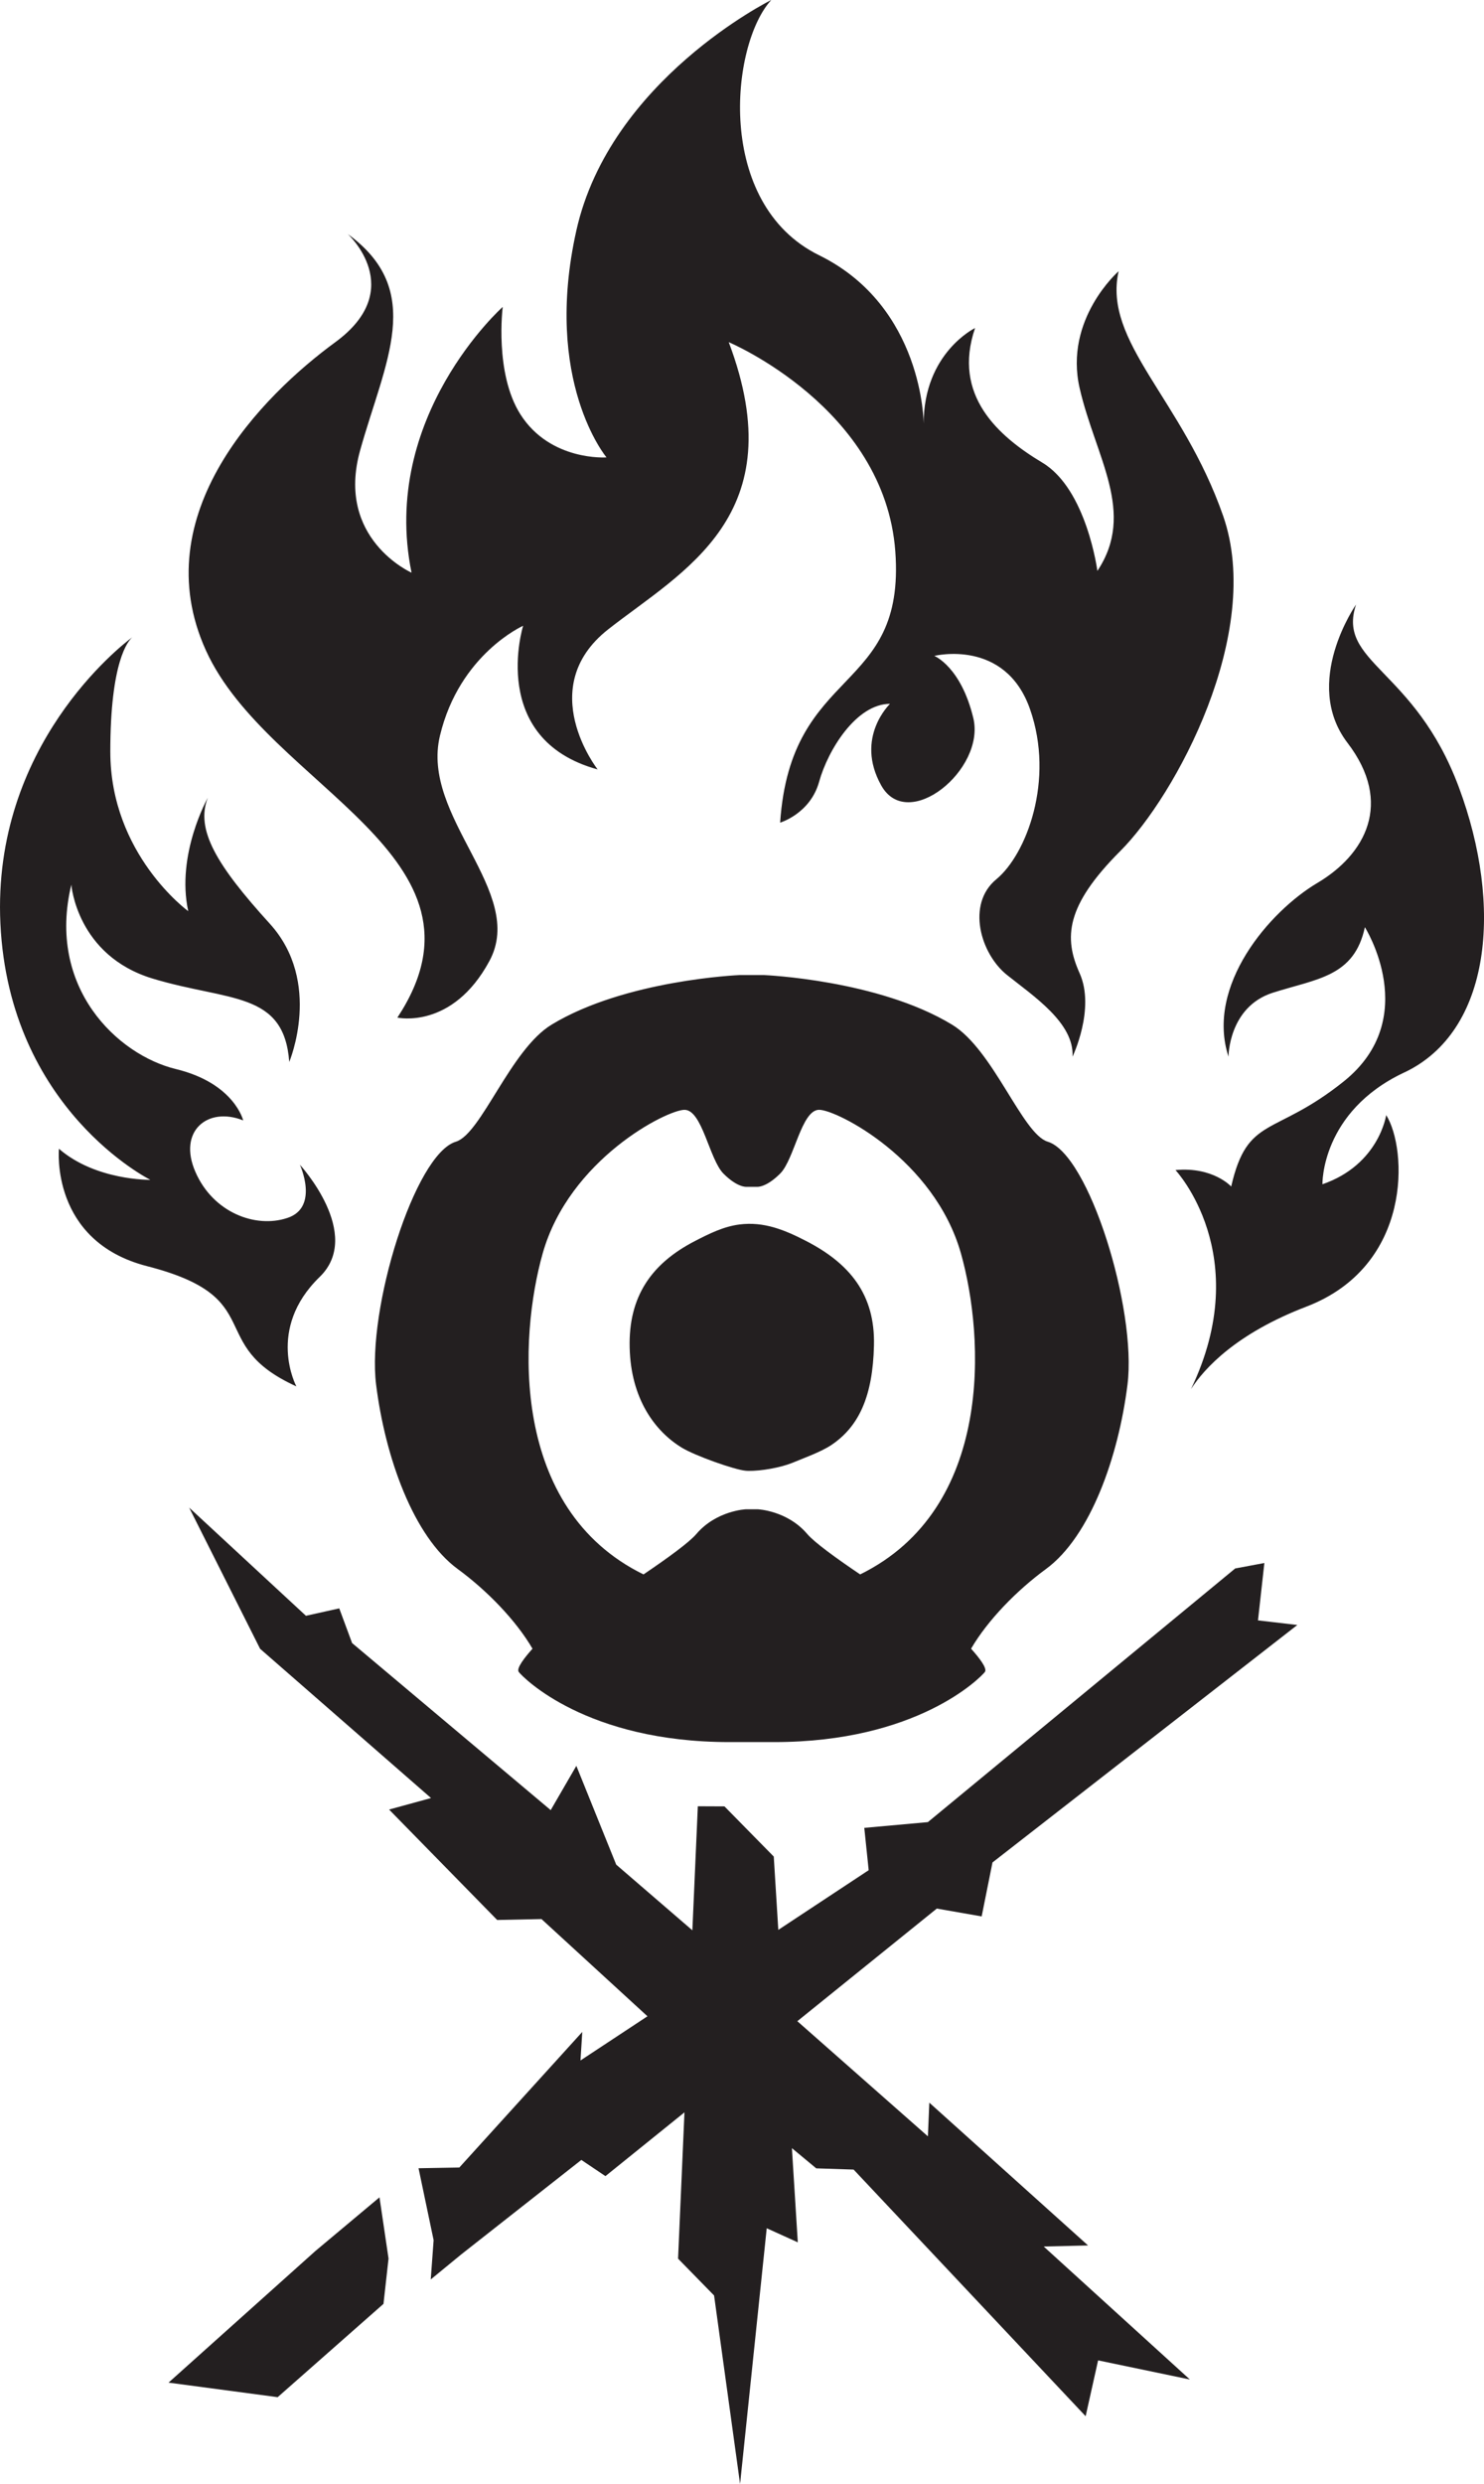 <svg xmlns="http://www.w3.org/2000/svg" xml:space="preserve" width="51.674" height="86.459" overflow="visible" version="1.2" viewBox="0 0 51.674 86.459"><path fill="#231f20" d="M48.895 37.331c-2.903 1.365-2.847 3.89-2.847 3.89 1.973-.68 2.22-2.408 2.22-2.408.74 1.172.927 5.246-2.776 6.666-2.465.944-3.56 2.16-4.02 2.87 2.238-4.662-.541-7.622-.541-7.622 1.308-.124 1.94.572 1.94.572.572-2.492 1.492-1.715 3.917-3.656 2.746-2.2.738-5.37.738-5.37-.37 1.728-1.663 1.79-3.208 2.282-1.541.495-1.541 2.224-1.541 2.224-.803-2.47 1.43-5.06 3.095-6.046 1.667-.988 2.654-2.778 1.05-4.875-1.604-2.1.297-4.816.297-4.816-.68 2.035 2.037 2.222 3.578 6.356 1.543 4.133 1.137 8.504-1.902 9.934m-35.06-1.912s1.914.432 3.209-1.974-2.406-4.999-1.725-7.836c.677-2.841 2.897-3.828 2.897-3.828s-1.234 3.95 2.594 5c0 0-2.223-2.84.369-4.877 2.592-2.033 6.48-3.948 4.196-9.995 0 0 5.43 2.282 5.8 7.28.37 5-3.64 3.95-4.01 9.444 0 0 1.048-.31 1.357-1.422.308-1.11 1.296-2.713 2.469-2.713 0 0-1.235 1.172-.308 2.836.925 1.668 3.64-.553 3.208-2.343s-1.358-2.162-1.358-2.162 2.469-.616 3.333 1.854c.864 2.467-.126 5.06-1.174 5.922-1.048.864-.553 2.59.372 3.33.926.74 2.344 1.669 2.283 2.843 0 0 .8-1.667.247-2.902-.555-1.234-.493-2.346 1.417-4.256 1.915-1.914 5-7.59 3.58-11.664s-4.195-6.047-3.64-8.516c0 0-1.91 1.667-1.356 4.074s1.973 4.32.617 6.357c0 0-.372-2.84-1.913-3.766-1.543-.925-3.147-2.346-2.346-4.688 0 0-1.79.862-1.79 3.33 0 0 0-4.073-3.64-5.863C24.88 7.097 25.438 1.543 26.856 0c0 0-5.615 2.778-6.787 8.023s1.05 7.898 1.05 7.898-1.95.141-2.994-1.492c-.914-1.431-.62-3.746-.62-3.746s-4.284 3.819-3.175 9.25c0 0-2.652-1.173-1.79-4.257.864-3.088 2.285-5.556-.43-7.53 0 0 2.097 1.911-.432 3.763-2.531 1.851-6.666 5.986-4.505 10.737 2.16 4.752 10.367 7.16 6.664 12.774M4.61 22.177l.032-.024q-.002 0-.032.024m5.71 26.079s-1.067-1.988.81-3.808c1.536-1.488-.687-3.907-.687-3.907s.68 1.482-.432 1.851c-1.11.373-2.593-.184-3.208-1.604-.618-1.419.432-2.283 1.665-1.79 0 0-.308-1.294-2.344-1.787-2.038-.495-4.504-2.84-3.64-6.418 0 0 .185 2.468 2.835 3.27 2.656.8 4.57.431 4.753 2.9 0 0 1.174-2.777-.68-4.814-1.85-2.035-2.59-3.27-2.157-4.38 0 0-1.111 1.974-.68 3.947 0 0-2.714-1.973-2.714-5.552 0-3.14.618-3.858.77-3.987-.414.307-4.89 3.789-4.597 9.972.31 6.48 5.223 8.918 5.223 8.918s-1.907.03-3.185-1.082c0 0-.31 3.221 3.07 4.087 4.292 1.1 1.963 2.715 5.198 4.184m.66 30.097-5.112 4.58 3.8.506 3.685-3.248.176-1.577-.315-2.131zm23.202-11.648.377-1.878 10.615-8.266-1.37-.16.222-1.997-1.016.19-10.701 8.829-2.214.2.153 1.473-3.147 2.078-.158-2.552-1.717-1.747-.927-.004-.19 4.318-2.652-2.286-1.388-3.439-.893 1.541-6.916-5.815-.447-1.207-1.16.258-4.066-3.765 2.47 4.914 5.952 5.195-1.461.4 3.764 3.844 1.543-.032 3.69 3.384-2.332 1.538.062-.993-4.281 4.719-1.42.025.525 2.504-.1 1.367 1.06-.87 4.184-3.29.839.564 2.752-2.22-.223 5.092 1.254 1.282.905 6.56.928-8.9 1.082.49-.205-3.278.847.703 1.302.043 8.079 8.585.434-1.944 3.196.666-5.09-4.629 1.544-.037-5.527-4.97-.05 1.172-4.546-4.008 4.856-3.92zm-.368-9.318c.262.292.576.683.48.81-.16.204-2.356 2.44-7.335 2.44h-1.562c-4.978 0-7.175-2.236-7.333-2.44-.096-.127.217-.518.478-.81-.58-.995-1.592-2.033-2.606-2.775-1.543-1.131-2.525-3.895-2.84-6.418-.327-2.626 1.345-8.022 2.777-8.454.886-.27 1.896-3.2 3.332-4.074 2.573-1.562 6.54-1.726 6.54-1.726h.865s3.97.164 6.542 1.726c1.44.874 2.445 3.805 3.332 4.074 1.433.432 3.104 5.828 2.776 8.454-.316 2.523-1.296 5.287-2.837 6.418-1.014.742-2.03 1.78-2.61 2.775m-.353-13.761c-.926-3.27-4.32-4.997-4.937-4.997s-.862 1.727-1.357 2.22c-.495.495-.803.461-.803.461h-.37s-.31.034-.802-.46-.74-2.22-1.356-2.22-4.013 1.726-4.938 4.996c-.822 2.91-1.153 8.886 3.51 11.175.854-.577 1.593-1.116 1.838-1.404.7-.822 1.728-.863 1.728-.863h.41s1.03.04 1.728.863c.246.288.985.827 1.84 1.404 4.663-2.29 4.33-8.266 3.509-11.175m-5.391-.431c-.745-.384-1.467-.683-2.323-.574-.553.071-1.053.321-1.543.574-1.524.784-2.32 1.938-2.278 3.706.04 1.77.867 2.914 1.825 3.494.458.277 1.825.764 2.22.798l.085.005c.445.006 1.12-.113 1.525-.277.402-.167 1-.38 1.364-.621.967-.647 1.448-1.704 1.488-3.473.042-1.768-.842-2.848-2.363-3.632"/></svg>